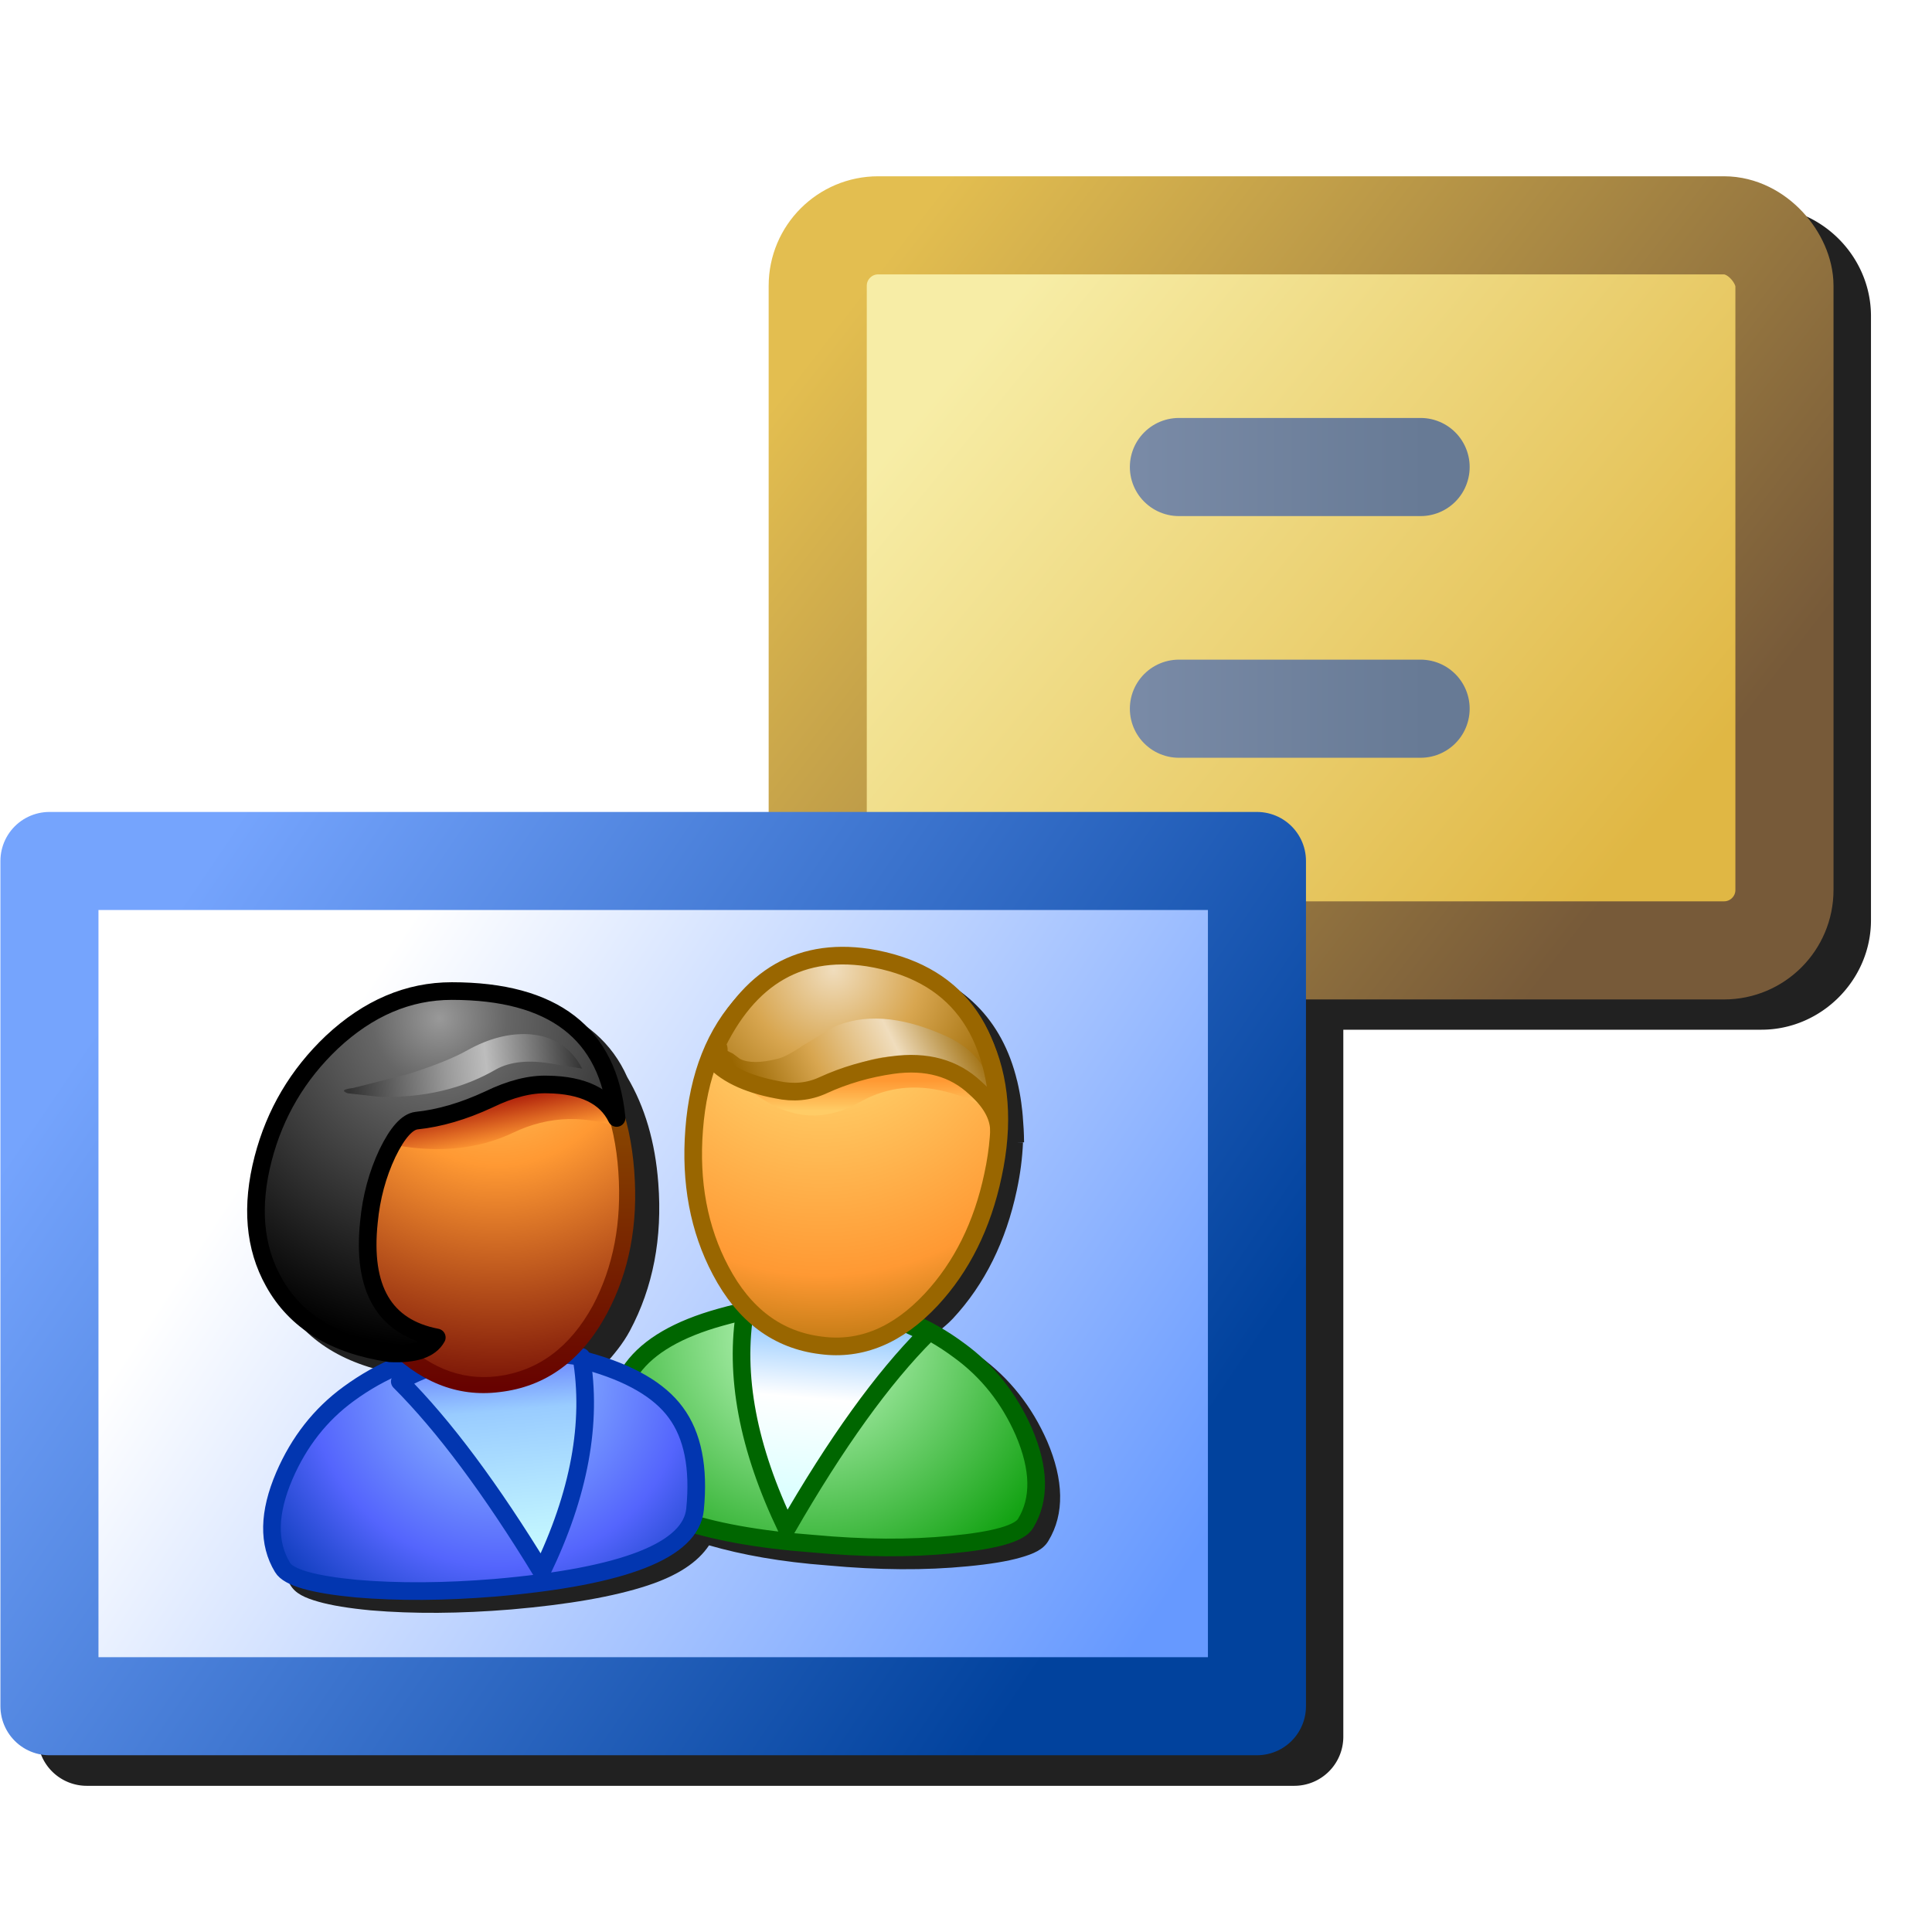 <svg version="1.1" viewBox="0 0 256 256" xmlns="http://www.w3.org/2000/svg" xmlns:xlink="http://www.w3.org/1999/xlink"><defs><linearGradient id="linearGradient22749"><stop stop-color="#7a8ba7" offset="0"/><stop stop-color="#677a95" offset="1"/></linearGradient><linearGradient id="linearGradient1310" x1="74.269" x2="69.068" y1="82.284" y2="78" gradientTransform="matrix(1.017 0 0 1.017 19.034 -100.2)" gradientUnits="userSpaceOnUse"><stop stop-color="#e0b744" offset="0"/><stop stop-color="#f7eda6" offset="1"/></linearGradient><linearGradient id="linearGradient1312" x1="74.761" x2="68.568" y1="81.792" y2="77" gradientTransform="matrix(1.017 0 0 1.017 19.034 -100.2)" gradientUnits="userSpaceOnUse"><stop stop-color="#775a39" offset="0"/><stop stop-color="#e3be50" offset="1"/></linearGradient><linearGradient id="linearGradient1314" x1="112.07" x2="157.78" y1="116.11" y2="116.11" gradientTransform="matrix(.055 0 0 .055 84.438 -26.35)" gradientUnits="userSpaceOnUse" xlink:href="#linearGradient22749"/><linearGradient id="linearGradient1316" x1="112.07" x2="157.78" y1="116.11" y2="116.11" gradientTransform="matrix(.055 0 0 .055 84.438 -24.35)" gradientUnits="userSpaceOnUse" xlink:href="#linearGradient22749"/><linearGradient id="linearGradient1535-6" x1="73.081" x2="69.068" y1="80.634" y2="78" gradientTransform="matrix(1.73 0 0 1.73 90.632 -215.5)" gradientUnits="userSpaceOnUse"><stop stop-color="#69f" offset="0"/><stop stop-color="#fff" offset="1"/></linearGradient><linearGradient id="linearGradient16228-0" x1="73.081" x2="68.568" y1="80.056" y2="77" gradientTransform="matrix(1.73 0 0 1.73 90.632 -215.5)" gradientUnits="userSpaceOnUse"><stop stop-color="#01429d" offset="0"/><stop stop-color="#75a4fd" offset="1"/></linearGradient><radialGradient id="gradient0-0-0" cx="0" cy="0" r="819.2" gradientTransform="matrix(.021 0 0 .021 45.648 27.199)" gradientUnits="userSpaceOnUse"><stop stop-color="#cfc" offset="0"/><stop stop-color="#090" offset="1"/></radialGradient><linearGradient id="gradient1-2-7" x1="-819.2" x2="819.2" gradientTransform="matrix(-7e-4 .008 .006 5e-4 47.248 32.349)" gradientUnits="userSpaceOnUse"><stop stop-color="#9cf" offset="0"/><stop stop-color="#9cf" offset=".094"/><stop stop-color="#fff" offset=".396"/><stop stop-color="#cff" offset="1"/></linearGradient><radialGradient id="gradient2-5-8" cx="0" cy="0" r="819.2" gradientTransform="matrix(.028 0 0 .028 46.398 7.499)" gradientUnits="userSpaceOnUse"><stop stop-color="#ff9" offset="0"/><stop stop-color="#fc6" offset=".243"/><stop stop-color="#f93" offset=".714"/><stop stop-color="#960" offset="1"/></radialGradient><linearGradient id="gradient3-6-1" x1="-819.2" x2="819.2" gradientTransform="matrix(0 .002 .01 0 48.098 12.899)" gradientUnits="userSpaceOnUse"><stop stop-color="#f93" offset="0"/><stop stop-color="#f93" offset=".486"/><stop stop-color="#fc6" offset="1"/></linearGradient><radialGradient id="gradient4-5-1" cx="0" cy="0" r="819.2" gradientTransform="matrix(.016 0 0 .016 46.998 6.549)" gradientUnits="userSpaceOnUse"><stop stop-color="#f0ddbd" offset="0"/><stop stop-color="#d8a650" offset=".38"/><stop stop-color="#960" offset=".82"/><stop stop-color="#926821" offset="1"/></radialGradient><linearGradient id="gradient5-4-4" x1="-819.2" x2="819.2" gradientTransform="matrix(-.007 .004 .003 .006 48.398 11.299)" gradientUnits="userSpaceOnUse"><stop stop-color="#960" offset="0"/><stop stop-color="#f0ddbd" offset=".341"/><stop stop-color="#d8a650" offset=".678"/><stop stop-color="#960" offset="1"/></linearGradient><radialGradient id="gradient6-8-1" cx="0" cy="0" r="819.2" gradientTransform="matrix(.021 0 0 .021 27.998 29.649)" gradientUnits="userSpaceOnUse"><stop stop-color="#9cf" offset="0"/><stop stop-color="#5465fd" offset=".624"/><stop stop-color="#0236b0" offset="1"/></radialGradient><linearGradient id="gradient7-3-2" x1="-819.2" x2="819.2" gradientTransform="matrix(7e-4 .008 .006 -5e-4 27.848 34.099)" gradientUnits="userSpaceOnUse"><stop stop-color="#5465fd" offset="0"/><stop stop-color="#9cf" offset=".31"/><stop stop-color="#cff" offset="1"/></linearGradient><radialGradient id="gradient8-2-5" cx="0" cy="0" r="819.2" gradientTransform="matrix(.027 0 0 .027 27.898 9.999)" gradientUnits="userSpaceOnUse"><stop stop-color="#fc6" offset="0"/><stop stop-color="#f93" offset=".345"/><stop stop-color="#600" offset="1"/></radialGradient><linearGradient id="gradient9-8-6" x1="-819.2" x2="819.2" gradientTransform="matrix(4e-4 .002 .01 -.002 27.748 14.999)" gradientUnits="userSpaceOnUse"><stop stop-color="#900" offset="0"/><stop stop-color="#f93" offset=".925"/><stop stop-color="#f93" offset="1"/></linearGradient><linearGradient id="gradient10-6-3" x1="-819.2" x2="819.2" gradientTransform="matrix(0 .014 .011 0 26.648 19.249)" gradientUnits="userSpaceOnUse"><stop stop-color="#960" offset="0"/><stop stop-color="#600" offset="1"/></linearGradient><radialGradient id="gradient11-4-5" cx="0" cy="0" r="819.2" gradientTransform="matrix(.026 0 0 .026 24.648 9.299)" gradientUnits="userSpaceOnUse"><stop stop-color="#999" offset="0"/><stop stop-color="#666" offset=".18"/><stop offset=".878"/><stop offset="1"/></radialGradient><linearGradient id="gradient12-50-4" x1="-819.2" x2="819.2" gradientTransform="matrix(-.008 .001 2e-4 .002 26.098 12.049)" gradientUnits="userSpaceOnUse"><stop stop-color="#333" offset="0"/><stop stop-color="#bdbdbd" offset=".408"/><stop stop-color="#999" offset=".584"/><stop stop-color="#333" offset="1"/></linearGradient><filter id="filter1300" x="-.044" y="-.053" width="1.087" height="1.107" color-interpolation-filters="sRGB"><feGaussianBlur stdDeviation="0.855"/></filter><filter id="filter1063" x="-.045" y="-.052" width="1.089" height="1.104" color-interpolation-filters="sRGB"><feGaussianBlur stdDeviation="4.522"/></filter></defs><g transform="translate(-12.568)"><path d="m133.89 27.368c-7.924 0-14.506 6.582-14.506 14.506v69.756h-95.32a6.501 6.501 0 0 0-6.5 6.5v112a6.501 6.501 0 0 0 6.5 6.5h160a6.501 6.501 0 0 0 6.5-6.5v-93.689h55.412c7.924 0 14.506-6.584 14.506-14.508v-80.059c0-7.924-6.582-14.506-14.506-14.506z" color="#000000" fill="#212121" fill-rule="evenodd" filter="url(#filter1063)" stroke-linecap="round" stroke-linejoin="round" stroke-width="13" style="-inkscape-stroke:none"/><g transform="translate(0 -18.317)"><g transform="matrix(16.012 0 0 16.012 -1289.4 400.44)" stroke-linecap="round" stroke-width=".812"><rect x="88.079" y="-22" width="8" height="6" rx=".5" ry=".5" fill="url(#linearGradient1310)" fill-rule="evenodd" stop-color="#000000" stroke="url(#linearGradient1312)" stroke-linejoin="round"/><path d="m91.068-20h2" fill="none" stroke="url(#linearGradient1314)"/><path d="m91.068-18h2" fill="none" stroke="url(#linearGradient1316)"/></g><g transform="matrix(16 0 0 16 -3310 1452.4)"><rect x="208.07" y="-82.5" width="10" height="7" fill="url(#linearGradient1535-6)" fill-rule="evenodd" stop-color="#000000" stroke="url(#linearGradient16228-0)" stroke-linecap="round" stroke-linejoin="round" stroke-width=".812"/><g transform="matrix(.027 0 0 .027 209.36 -82.473)"><g transform="matrix(5.206 0 0 5.206 17.877 4.554)" filter="url(#filter1300)"><path d="m34.973 4.752c-2.63 0.014-4.847 1.16-6.502 3.334-1.58 1.908-2.484 4.384-2.713 7.385-0.249 3.197 0.285 6.075 1.615 8.592 0.367 0.697 0.821 1.239 1.273 1.783-0.314 0.07-0.624 0.133-0.955 0.227-2.557 0.71-4.401 1.752-5.471 3.203-0.031 0.041-0.052 0.082-0.08 0.123-0.621-0.266-1.263-0.521-2.01-0.729h-2e-3c-0.007-0.002-9e-3 -0.002-0.016-0.004l-0.008-0.045c0.532-0.606 1.059-1.218 1.484-2.01v-2e-3c1.365-2.551 1.921-5.465 1.672-8.697-0.18-2.416-0.792-4.498-1.828-6.242-0.89-2.011-2.515-3.427-4.762-4.168-0.594-0.218-1.219-0.366-1.871-0.447-3.9e-5 -6.3e-6 -0.005 5.57e-5 -0.006 0-5.85e-4 -5.72e-5 -0.005-0.002-0.006-0.002h-2e-3c-0.025-0.004-0.055-2e-3 -0.08-0.006-1e-3 -9.5e-6 -0.003-1.65e-5 -0.004 0-0.839-0.13-1.733-0.209-2.709-0.209-2.698 0-5.196 1.074-7.418 3.152l-0.002 2e-3c-2.074 1.967-3.48 4.347-4.195 7.102-0.751 2.898-0.543 5.484 0.672 7.656 1.363 2.466 3.83 3.958 7.219 4.461-0.913 0.415-1.821 0.846-2.658 1.459-1.738 1.267-3.063 2.961-3.961 5.045-0.973 2.27-1.04 4.28-0.072 5.871 0.307 0.52 0.875 0.766 1.652 0.988 0.779 0.223 1.806 0.389 3.106 0.512h0.006c2.493 0.211 5.239 0.192 8.24-0.053h2e-3c3.389-0.293 6.064-0.758 8.051-1.414 1.78-0.588 2.951-1.366 3.617-2.365 1.948 0.562 4.225 0.977 6.994 1.184 3 0.279 5.75 0.297 8.244 0.051 1.298-0.123 2.325-0.289 3.103-0.512 0.778-0.222 1.345-0.466 1.652-0.986 0.968-1.591 0.901-3.601-0.072-5.871v-2e-3l-2e-3 -2e-3c-0.898-2.048-2.222-3.719-3.955-4.984-0.788-0.589-1.641-1.016-2.5-1.426 0.304-0.263 0.612-0.502 0.906-0.816l2e-3 -2e-3c1.869-2.013 3.122-4.548 3.762-7.566v-2e-3c0.21-0.971 0.324-1.901 0.363-2.799h-0.395l0.398-0.01 0.061-2e-3c-4e-5 -0.007 4.9e-5 -0.013 0-0.02-1.9e-4 -0.004-0.002-0.004-2e-3 -0.008-4e-3 -0.518-0.033-1.007-0.074-1.48v-0.01c-0.009-0.13-0.023-0.248-0.033-0.355l-2e-3 -0.004v-2e-3c-0.016-0.148-0.034-0.299-0.055-0.451v-2e-3c-0.027-0.194-0.056-0.391-0.094-0.588-0.045-0.246-0.095-0.48-0.15-0.709l-2e-3 -0.004-2e-3 -0.006-2e-3 -2e-3c-0.868-3.598-3.213-5.942-6.836-6.803h-2e-3c-0.314-0.074-0.639-0.139-0.972-0.193h-0.006c-0.552-0.081-1.088-0.122-1.609-0.119z" color="#000000" color-rendering="auto" dominant-baseline="auto" fill="#212121" image-rendering="auto" shape-rendering="auto" solid-color="#000000" stop-color="#000000" style="font-feature-settings:normal;font-variant-alternates:normal;font-variant-caps:normal;font-variant-east-asian:normal;font-variant-ligatures:normal;font-variant-numeric:normal;font-variant-position:normal;font-variation-settings:normal;inline-size:0;isolation:auto;mix-blend-mode:normal;shape-margin:0;shape-padding:0;text-decoration-color:#000000;text-decoration-line:none;text-decoration-style:solid;text-indent:0;text-orientation:mixed;text-transform:none;white-space:normal"/></g><g transform="matrix(5.407 0 0 5.407 -61.43 -2.999)"><path d="m38.148 37.699q3 1.05 7.7 1.4 4.3 0.4 7.85 0.05 3.7-0.35 4.2-1.2 1.25-2.05-0.1-5.2-1.25-2.85-3.65-4.6-5.55-4.15-13.55-1.9-3.6 1-5 2.9-1.45 1.95-1.1 5.55 0.2 1.8 3.65 3" fill="url(#gradient0-0-0)" fill-rule="evenodd"/><path d="m38.148 37.699q-3.45-1.2-3.65-3-0.35-3.6 1.1-5.55 1.4-1.9 5-2.9 8-2.25 13.55 1.9 2.4 1.75 3.65 4.6 1.35 3.15 0.1 5.2-0.5 0.85-4.2 1.2-3.55 0.35-7.85-0.05-4.7-0.35-7.7-1.4z" fill="none" stroke="#060" stroke-linecap="round" stroke-linejoin="round"/><path d="m52.298 27.199q-2.35-1.4-5.6-1.4l-3.25-0.2-1.45 0.2q-0.95 5.6 2.35 12.45 4.2-7.3 7.95-11.05" fill="url(#gradient1-2-7)" fill-rule="evenodd"/><path d="m52.298 27.199q-3.75 3.75-7.95 11.05-3.3-6.85-2.35-12.45l1.45-0.2 3.25 0.2q3.25 0 5.6 1.4z" fill="none" stroke="#060" stroke-linecap="round" stroke-linejoin="round"/><path d="m46.298 27.849q3.4 0.45 6.25-2.6 2.6-2.8 3.5-7.05 0.95-4.4-0.6-7.7-1.7-3.75-6.1-4.5-4.55-0.8-7.35 2.3-2.55 2.7-2.9 7.3-0.35 4.5 1.5 8 2 3.8 5.7 4.25" fill="url(#gradient2-5-8)" fill-rule="evenodd"/><path d="m46.298 27.849q-3.7-0.45-5.7-4.25-1.85-3.5-1.5-8 0.35-4.6 2.9-7.3 2.8-3.1 7.35-2.3 4.4 0.75 6.1 4.5 1.55 3.3 0.6 7.7-0.9 4.25-3.5 7.05-2.85 3.05-6.25 2.6z" fill="none" stroke="#960" stroke-linecap="round" stroke-linejoin="round"/><g fill-rule="evenodd"><path d="m55.948 14.499q-2.3-5.1-8.25-2.85-5.1 1.95-7.45-0.4 4.05 5.2 8.25 2.8 3.25-1.85 7.45 0.45" fill="url(#gradient3-6-1)"/><path d="m56.448 15.599q-0.05-8.55-7.5-9.75-6.1-0.9-8.9 5.65 1.1 1.35 3.75 1.85 1.4 0.3 2.6-0.25 1.85-0.85 3.95-1.15 2.9-0.4 4.7 1.3 1.35 1.2 1.4 2.35" fill="url(#gradient4-5-1)"/><path d="m44.728 13.182 2.703-0.876c1.1-0.533 2.022-0.859 3.289-0.859 2.833 0 4.628 0.952 5.228 3.452 0.333-2.2-0.6-3.767-2.8-4.7-2.4-1.033-4.45-1.167-6.15-0.4l-1.75 1.05c-0.633 0.433-1.117 0.683-1.45 0.75-0.933 0.233-1.633 0.233-2.1 0l-0.4-0.3-0.3-0.15c0-0.5-0.133-0.533-0.4-0.1-0.267 0.467-0.283 0.8-0.05 1 0.4 0.333 1.033 0.6 1.9 0.8" fill="url(#gradient5-4-4)"/></g><path d="m56.389 15.6c-0.033-0.767-0.441-1.552-1.341-2.352-1.2-1.133-2.767-1.567-4.7-1.3-1.4 0.2-2.717 0.583-3.95 1.15-0.8 0.367-1.667 0.45-2.6 0.25-1.767-0.333-3.017-0.95-3.75-1.85 1.867-4.367 4.833-6.25 8.9-5.65 4.967 0.8 7.408 4.052 7.441 9.752z" fill="none" stroke="#960" stroke-linecap="round" stroke-linejoin="round"/><path d="m19.948 41.649q3.55 0.3 7.85-0.05 11-0.95 11.35-4.45 0.35-3.55-1.1-5.5-1.4-1.9-5-2.9-7.95-2.25-13.55 1.85-2.4 1.75-3.65 4.65-1.35 3.15-0.1 5.2 0.5 0.85 4.2 1.2" fill="url(#gradient6-8-1)" fill-rule="evenodd"/><path d="m19.948 41.649q3.55 0.3 7.85-0.05 11-0.95 11.35-4.45 0.35-3.55-1.1-5.5-1.4-1.9-5-2.9-7.95-2.25-13.55 1.85-2.4 1.75-3.65 4.65-1.35 3.15-0.1 5.2 0.5 0.85 4.2 1.2z" fill="none" stroke="#0236b0" stroke-linecap="round" stroke-linejoin="round"/><path d="m27.998 28.499q-3.25 0-5.6 1.4 3.75 3.75 8.05 10.8 3.2-6.6 2.25-12.2l-1.45-0.2-3.25 0.2" fill="url(#gradient7-3-2)" fill-rule="evenodd"/><path d="m27.998 28.499q-3.25 0-5.6 1.4 3.75 3.75 8.05 10.8 3.2-6.6 2.25-12.2l-1.45-0.2z" fill="none" stroke="#0236b0" stroke-linecap="round" stroke-linejoin="round"/><g fill-rule="evenodd"><path d="m25.048 8.549q-4.4 0.75-6.15 4.45-1.55 3.25-0.65 7.55 0.9 4.2 3.5 6.95 2.8 3 6.2 2.6 3.7-0.45 5.7-4.25 1.9-3.45 1.55-7.85-0.35-4.55-2.8-7.2-2.85-3.05-7.35-2.25" fill="url(#gradient8-2-5)"/><path d="m35.298 15.649q-1.15-4.45-8.25-1.55-5.1 2.1-8.2 1.45 5.8 2.2 9.95 0.25 3.1-1.5 6.5-0.15" fill="url(#gradient9-8-6)"/><path d="m35.698 17.949q-0.35-4.7-2.95-7.5-2.95-3.25-7.75-2.4-4.6 0.8-6.45 4.65-1.65 3.4-0.7 7.9 0.9 4.4 3.65 7.25 2.95 3.1 6.55 2.65 3.95-0.45 6.1-4.45 1.9-3.55 1.55-8.1m-0.9 0.05q0.3 4.3-1.45 7.6-1.95 3.55-5.4 4-3.2 0.4-5.85-2.45-2.5-2.7-3.35-6.7-0.85-4.15 0.6-7.25 1.65-3.55 5.8-4.25 4.3-0.7 6.95 2.1 2.4 2.55 2.7 6.95" fill="url(#gradient10-6-3)"/><path d="m34.698 14.949q-0.7-7.2-9.35-7.2-3.7 0-6.8 2.9-2.9 2.75-3.9 6.6-1.05 4.05 0.6 7 1.85 3.35 6.6 4.05 2.1 0.1 2.65-0.9-4.45-0.85-3.85-6.55 0.2-2.1 1.05-3.9 0.85-1.75 1.65-1.85 1.95-0.2 4.1-1.2 1.85-0.9 3.35-0.85 3 0.05 3.9 1.9" fill="url(#gradient11-4-5)"/></g><path d="m34.698 14.949q-0.7-7.2-9.35-7.2-3.7 0-6.8 2.9-2.9 2.75-3.9 6.6-1.05 4.05 0.6 7 1.85 3.35 6.6 4.05 2.1 0.1 2.65-0.9-4.45-0.85-3.85-6.55 0.2-2.1 1.05-3.9 0.85-1.75 1.65-1.85 1.95-0.2 4.1-1.2 1.85-0.9 3.35-0.85 3 0.05 3.9 1.9z" fill="none" stroke="#000" stroke-linecap="round" stroke-linejoin="round"/><path d="m27.848 12.199q1.25-0.7 3.35-0.3l1.55 0.25q-0.95-1.8-3-1.95-1.7-0.1-3.5 0.9-1.15 0.65-3.35 1.35l-3.15 0.8q-0.85 0.1-0.3 0.3l1.8 0.2q3.75 0.1 6.6-1.55" fill="url(#gradient12-50-4)" fill-rule="evenodd"/></g></g></g></g></g></svg>
